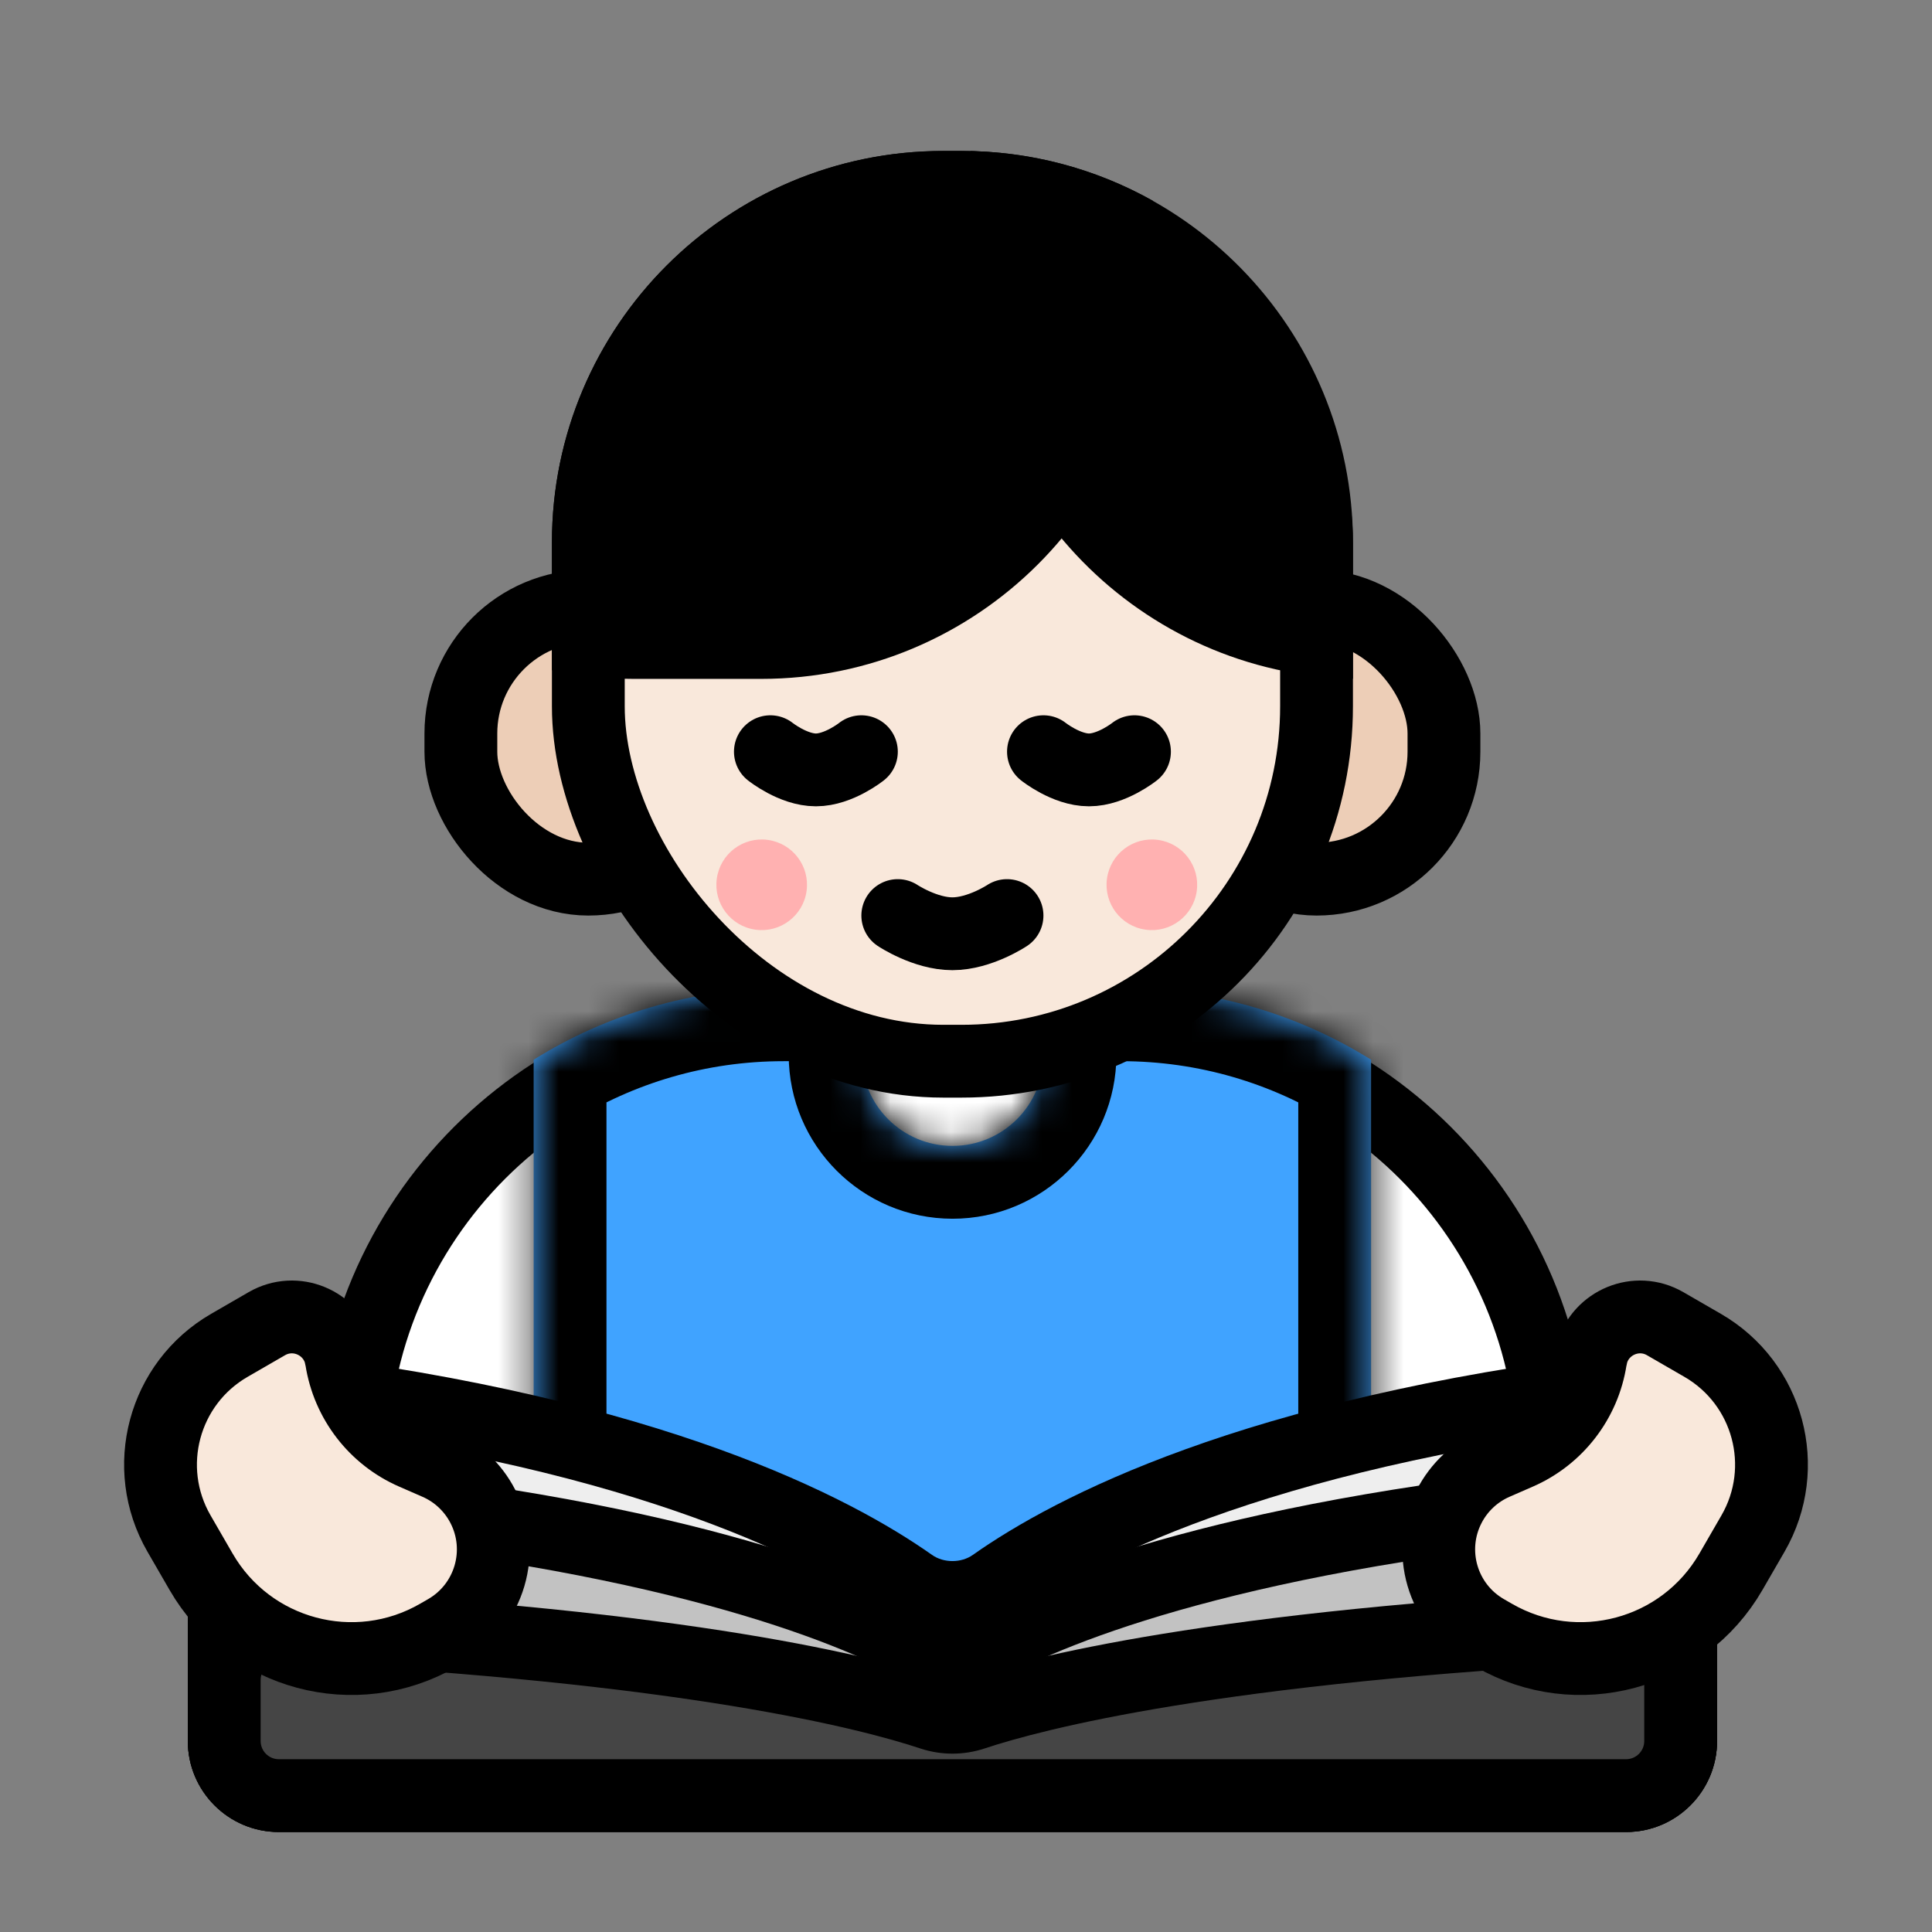 <svg width="64" height="64" viewBox="0 0 64 64" fill="none" xmlns="http://www.w3.org/2000/svg">
<rect x="0" y="0" width="64" height="64" fill="#808080" stroke="none"/>
<path d="M26.123 33.948H36.978C44.971 33.948 51.452 40.428 51.452 48.421V58.673H11.649V48.421C11.649 40.428 18.129 33.948 26.123 33.948Z" fill="white" stroke="black" stroke-width="2.412"/>
<mask id="path-2-inside-1_986_5737" fill="white">
<path d="M37.137 32.741C40.178 32.741 43.016 33.606 45.419 35.104V59.878H17.678V35.104C20.082 33.606 22.92 32.741 25.96 32.741H28.54V34.945C28.54 36.61 29.889 37.959 31.554 37.959C33.219 37.959 34.57 36.61 34.57 34.945V32.741H37.137Z"/>
</mask>
<path d="M37.137 32.741C40.178 32.741 43.016 33.606 45.419 35.104V59.878H17.678V35.104C20.082 33.606 22.92 32.741 25.96 32.741H28.54V34.945C28.54 36.61 29.889 37.959 31.554 37.959C33.219 37.959 34.57 36.61 34.57 34.945V32.741H37.137Z" fill="#40A3FF"/>
<path d="M37.137 32.741L37.137 30.328H37.137V32.741ZM45.419 35.104H47.832V33.765L46.695 33.057L45.419 35.104ZM45.419 59.878V62.291H47.832V59.878H45.419ZM17.678 59.878H15.266V62.291H17.678V59.878ZM17.678 35.104L16.402 33.057L15.266 33.765V35.104H17.678ZM28.54 32.741H30.952V30.328H28.54V32.741ZM28.54 34.945L26.127 34.945L26.127 34.945L28.54 34.945ZM31.554 37.959L31.554 40.372H31.554V37.959ZM34.57 34.945L36.982 34.945V34.945H34.57ZM34.57 32.741V30.328H32.157V32.741H34.57ZM37.137 32.741L37.137 35.153C39.714 35.153 42.112 35.885 44.144 37.151L45.419 35.104L46.695 33.057C43.92 31.327 40.642 30.328 37.137 30.328L37.137 32.741ZM45.419 35.104H43.007V59.878H45.419H47.832V35.104H45.419ZM45.419 59.878V57.466H17.678V59.878V62.291H45.419V59.878ZM17.678 59.878H20.09V35.104H17.678H15.266V59.878H17.678ZM17.678 35.104L18.954 37.151C20.986 35.885 23.384 35.153 25.96 35.153V32.741V30.328C22.456 30.328 19.177 31.327 16.402 33.057L17.678 35.104ZM25.96 32.741V35.153H28.54V32.741V30.328H25.96V32.741ZM28.54 32.741H26.127V34.945H28.54H30.952V32.741H28.54ZM28.54 34.945L26.127 34.945C26.128 37.942 28.557 40.371 31.554 40.372L31.554 37.959L31.555 35.547C31.221 35.547 30.952 35.277 30.952 34.944L28.54 34.945ZM31.554 37.959V40.372C34.551 40.372 36.982 37.943 36.982 34.945L34.57 34.945L32.157 34.944C32.157 35.277 31.888 35.547 31.554 35.547V37.959ZM34.57 34.945H36.982V32.741H34.57H32.157V34.945H34.57ZM34.57 32.741V35.153H37.137V32.741V30.328H34.57V32.741Z" fill="black" mask="url(#path-2-inside-1_986_5737)"/>
<rect x="15.267" y="20.077" width="8.443" height="9.046" rx="4.221" fill="#EDCEB7" stroke="black" stroke-width="2.412"/>
<rect x="39.39" y="20.077" width="8.443" height="9.046" rx="4.221" fill="#EDCEB7" stroke="black" stroke-width="2.412"/>
<rect x="19.489" y="6.207" width="24.123" height="28.947" rx="11.76" fill="#F9E8DB" stroke="black" stroke-width="2.412"/>
<circle cx="25.232" cy="29.31" r="1.501" transform="rotate(7.821 25.232 29.31)" fill="#FFB1B1"/>
<circle cx="38.157" cy="29.31" r="1.501" transform="rotate(7.821 38.157 29.31)" fill="#FFB1B1"/>
<path d="M31.853 5C34.152 5 36.312 5.599 38.184 6.648V9.523C38.184 16.684 32.379 22.489 25.218 22.489H20.997C20.066 22.489 19.159 22.39 18.284 22.203V17.966C18.284 10.805 24.089 5 31.25 5H31.853Z" fill="black"/>
<path d="M32.153 5.004C39.175 5.164 44.818 10.907 44.818 17.967V22.486C37.796 22.326 32.153 16.584 32.153 9.524V5.004Z" fill="black"/>
<path d="M29.74 30.329C29.74 30.329 30.645 30.932 31.549 30.932C32.454 30.932 33.359 30.329 33.359 30.329" stroke="black" stroke-width="2.412" stroke-linecap="round"/>
<path d="M25.52 24.901C25.52 24.901 26.274 25.504 27.028 25.504C27.782 25.504 28.535 24.901 28.535 24.901" stroke="black" stroke-width="2.412" stroke-linecap="round"/>
<path d="M34.566 24.901C34.566 24.901 35.32 25.504 36.074 25.504C36.827 25.504 37.581 24.901 37.581 24.901" stroke="black" stroke-width="2.412" stroke-linecap="round"/>
<path d="M55.674 57.67C55.674 58.669 54.864 59.48 53.865 59.48H9.237C8.238 59.48 7.428 58.669 7.428 57.67V47.8C7.428 46.73 8.358 45.892 9.421 46.021C21.588 47.497 27.644 50.705 30.179 52.493C30.983 53.06 32.118 53.06 32.922 52.493C35.458 50.705 41.514 47.497 53.681 46.021C54.743 45.892 55.674 46.73 55.674 47.8V57.67Z" fill="#EEEEEE"/>
<path d="M53.681 46.021L53.535 44.824L53.681 46.021ZM30.179 52.493L29.484 53.479L30.179 52.493ZM32.922 52.493L32.227 51.508L32.922 52.493ZM53.865 59.48V58.273H9.237V59.48V60.686H53.865V59.48ZM7.428 57.67H8.634V47.8H7.428H6.222V57.67H7.428ZM9.421 46.021L9.276 47.218C21.281 48.675 27.139 51.825 29.484 53.479L30.179 52.493L30.874 51.508C28.148 49.585 21.895 46.32 9.566 44.824L9.421 46.021ZM32.922 52.493L33.617 53.479C35.963 51.825 41.821 48.675 53.826 47.218L53.681 46.021L53.535 44.824C41.206 46.32 34.953 49.585 32.227 51.508L32.922 52.493ZM55.674 47.8H54.468V57.67H55.674H56.88V47.8H55.674ZM53.681 46.021L53.826 47.218C54.158 47.178 54.468 47.441 54.468 47.8H55.674H56.88C56.88 46.018 55.328 44.606 53.535 44.824L53.681 46.021ZM30.179 52.493L29.484 53.479C30.705 54.34 32.397 54.34 33.617 53.479L32.922 52.493L32.227 51.508C31.84 51.781 31.262 51.781 30.874 51.508L30.179 52.493ZM7.428 47.8H8.634C8.634 47.441 8.943 47.178 9.276 47.218L9.421 46.021L9.566 44.824C7.773 44.606 6.222 46.018 6.222 47.8H7.428ZM9.237 59.48V58.273C8.904 58.273 8.634 58.003 8.634 57.67H7.428H6.222C6.222 59.336 7.572 60.686 9.237 60.686V59.48ZM53.865 59.48V60.686C55.53 60.686 56.88 59.336 56.88 57.67H55.674H54.468C54.468 58.003 54.198 58.273 53.865 58.273V59.48Z" fill="black"/>
<path d="M55.674 57.673C55.674 58.672 54.864 59.482 53.865 59.482H9.237C8.238 59.482 7.428 58.672 7.428 57.673V51.423C7.428 50.372 8.326 49.541 9.374 49.634C22.023 50.752 28.081 53.238 30.447 54.513C31.128 54.88 31.973 54.88 32.654 54.513C35.021 53.238 41.079 50.752 53.728 49.634C54.775 49.541 55.674 50.372 55.674 51.423V57.673Z" fill="#C2C2C2"/>
<path d="M53.728 49.634L53.622 48.432L53.728 49.634ZM30.447 54.513L29.875 55.575L30.447 54.513ZM32.654 54.513L33.227 55.575L32.654 54.513ZM53.865 59.482V58.276H9.237V59.482V60.688H53.865V59.482ZM7.428 57.673H8.634V51.423H7.428H6.222V57.673H7.428ZM9.374 49.634L9.267 50.836C21.799 51.943 27.688 54.396 29.875 55.575L30.447 54.513L31.019 53.451C28.474 52.079 22.247 49.561 9.48 48.432L9.374 49.634ZM32.654 54.513L33.227 55.575C35.413 54.396 41.303 51.943 53.834 50.836L53.728 49.634L53.622 48.432C40.855 49.561 34.628 52.079 32.082 53.451L32.654 54.513ZM55.674 51.423H54.468V57.673H55.674H56.88V51.423H55.674ZM53.728 49.634L53.834 50.836C54.169 50.806 54.468 51.073 54.468 51.423H55.674H56.88C56.88 49.672 55.382 48.277 53.622 48.432L53.728 49.634ZM30.447 54.513L29.875 55.575C30.913 56.134 32.188 56.134 33.227 55.575L32.654 54.513L32.082 53.451C31.758 53.625 31.343 53.625 31.019 53.451L30.447 54.513ZM7.428 51.423H8.634C8.634 51.073 8.933 50.806 9.267 50.836L9.374 49.634L9.48 48.432C7.72 48.277 6.222 49.672 6.222 51.423H7.428ZM9.237 59.482V58.276C8.904 58.276 8.634 58.006 8.634 57.673H7.428H6.222C6.222 59.338 7.572 60.688 9.237 60.688V59.482ZM53.865 59.482V60.688C55.53 60.688 56.88 59.338 56.88 57.673H55.674H54.468C54.468 58.006 54.198 58.276 53.865 58.276V59.482Z" fill="black"/>
<path d="M55.674 57.673C55.674 58.672 54.864 59.482 53.865 59.482H9.237C8.238 59.482 7.428 58.672 7.428 57.673V55.65C7.428 54.621 8.29 53.799 9.317 53.85C22.821 54.529 28.832 56.098 30.86 56.774C31.309 56.923 31.792 56.923 32.242 56.774C34.27 56.098 40.281 54.529 53.784 53.85C54.812 53.799 55.674 54.621 55.674 55.65V57.673Z" fill="#454545"/>
<path d="M30.86 56.774L30.479 57.918L30.86 56.774ZM9.317 53.85L9.378 52.646L9.317 53.85ZM53.865 59.482V58.276H9.237V59.482V60.688H53.865V59.482ZM7.428 57.673H8.634V55.65H7.428H6.222V57.673H7.428ZM9.317 53.85L9.257 55.055C22.694 55.73 28.588 57.289 30.479 57.918L30.86 56.774L31.241 55.629C29.075 54.908 22.948 53.328 9.378 52.646L9.317 53.85ZM32.242 56.774L32.623 57.918C34.514 57.289 40.408 55.73 53.845 55.055L53.784 53.85L53.724 52.646C40.154 53.328 34.027 54.908 31.861 55.629L32.242 56.774ZM55.674 55.65H54.468V57.673H55.674H56.88V55.65H55.674ZM53.784 53.85L53.845 55.055C54.181 55.038 54.468 55.309 54.468 55.65H55.674H56.88C56.88 53.934 55.443 52.559 53.724 52.646L53.784 53.85ZM30.86 56.774L30.479 57.918C31.176 58.15 31.926 58.15 32.623 57.918L32.242 56.774L31.861 55.629C31.658 55.697 31.443 55.697 31.241 55.629L30.86 56.774ZM7.428 55.65H8.634C8.634 55.309 8.921 55.038 9.257 55.055L9.317 53.85L9.378 52.646C7.659 52.559 6.222 53.934 6.222 55.65H7.428ZM9.237 59.482V58.276C8.904 58.276 8.634 58.006 8.634 57.673H7.428H6.222C6.222 59.338 7.572 60.688 9.237 60.688V59.482ZM53.865 59.482V60.688C55.53 60.688 56.88 59.338 56.88 57.673H55.674H54.468C54.468 58.006 54.198 58.276 53.865 58.276V59.482Z" fill="black"/>
<path d="M7.6 44.565L8.839 43.849C9.787 43.302 10.972 43.808 11.264 44.823L11.31 45.032C11.524 46.41 12.428 47.584 13.706 48.141L14.476 48.477C15.13 48.762 15.665 49.264 15.993 49.898C16.756 51.373 16.224 53.186 14.787 54.016L14.518 54.171C11.767 55.759 8.249 54.817 6.661 52.066L5.929 50.799C4.669 48.616 5.417 45.825 7.6 44.565Z" fill="#F9E8DB" stroke="black" stroke-width="2.412"/>
<path d="M56.4 44.565L55.161 43.849C54.213 43.302 53.028 43.808 52.736 44.823L52.69 45.032C52.477 46.41 51.572 47.584 50.294 48.141L49.524 48.477C48.87 48.762 48.334 49.264 48.007 49.898C47.245 51.373 47.776 53.186 49.213 54.016L49.482 54.171C52.233 55.759 55.751 54.817 57.339 52.066L58.071 50.799C59.331 48.616 58.583 45.825 56.4 44.565Z" fill="#F9E8DB" stroke="black" stroke-width="2.412"/>
</svg>
